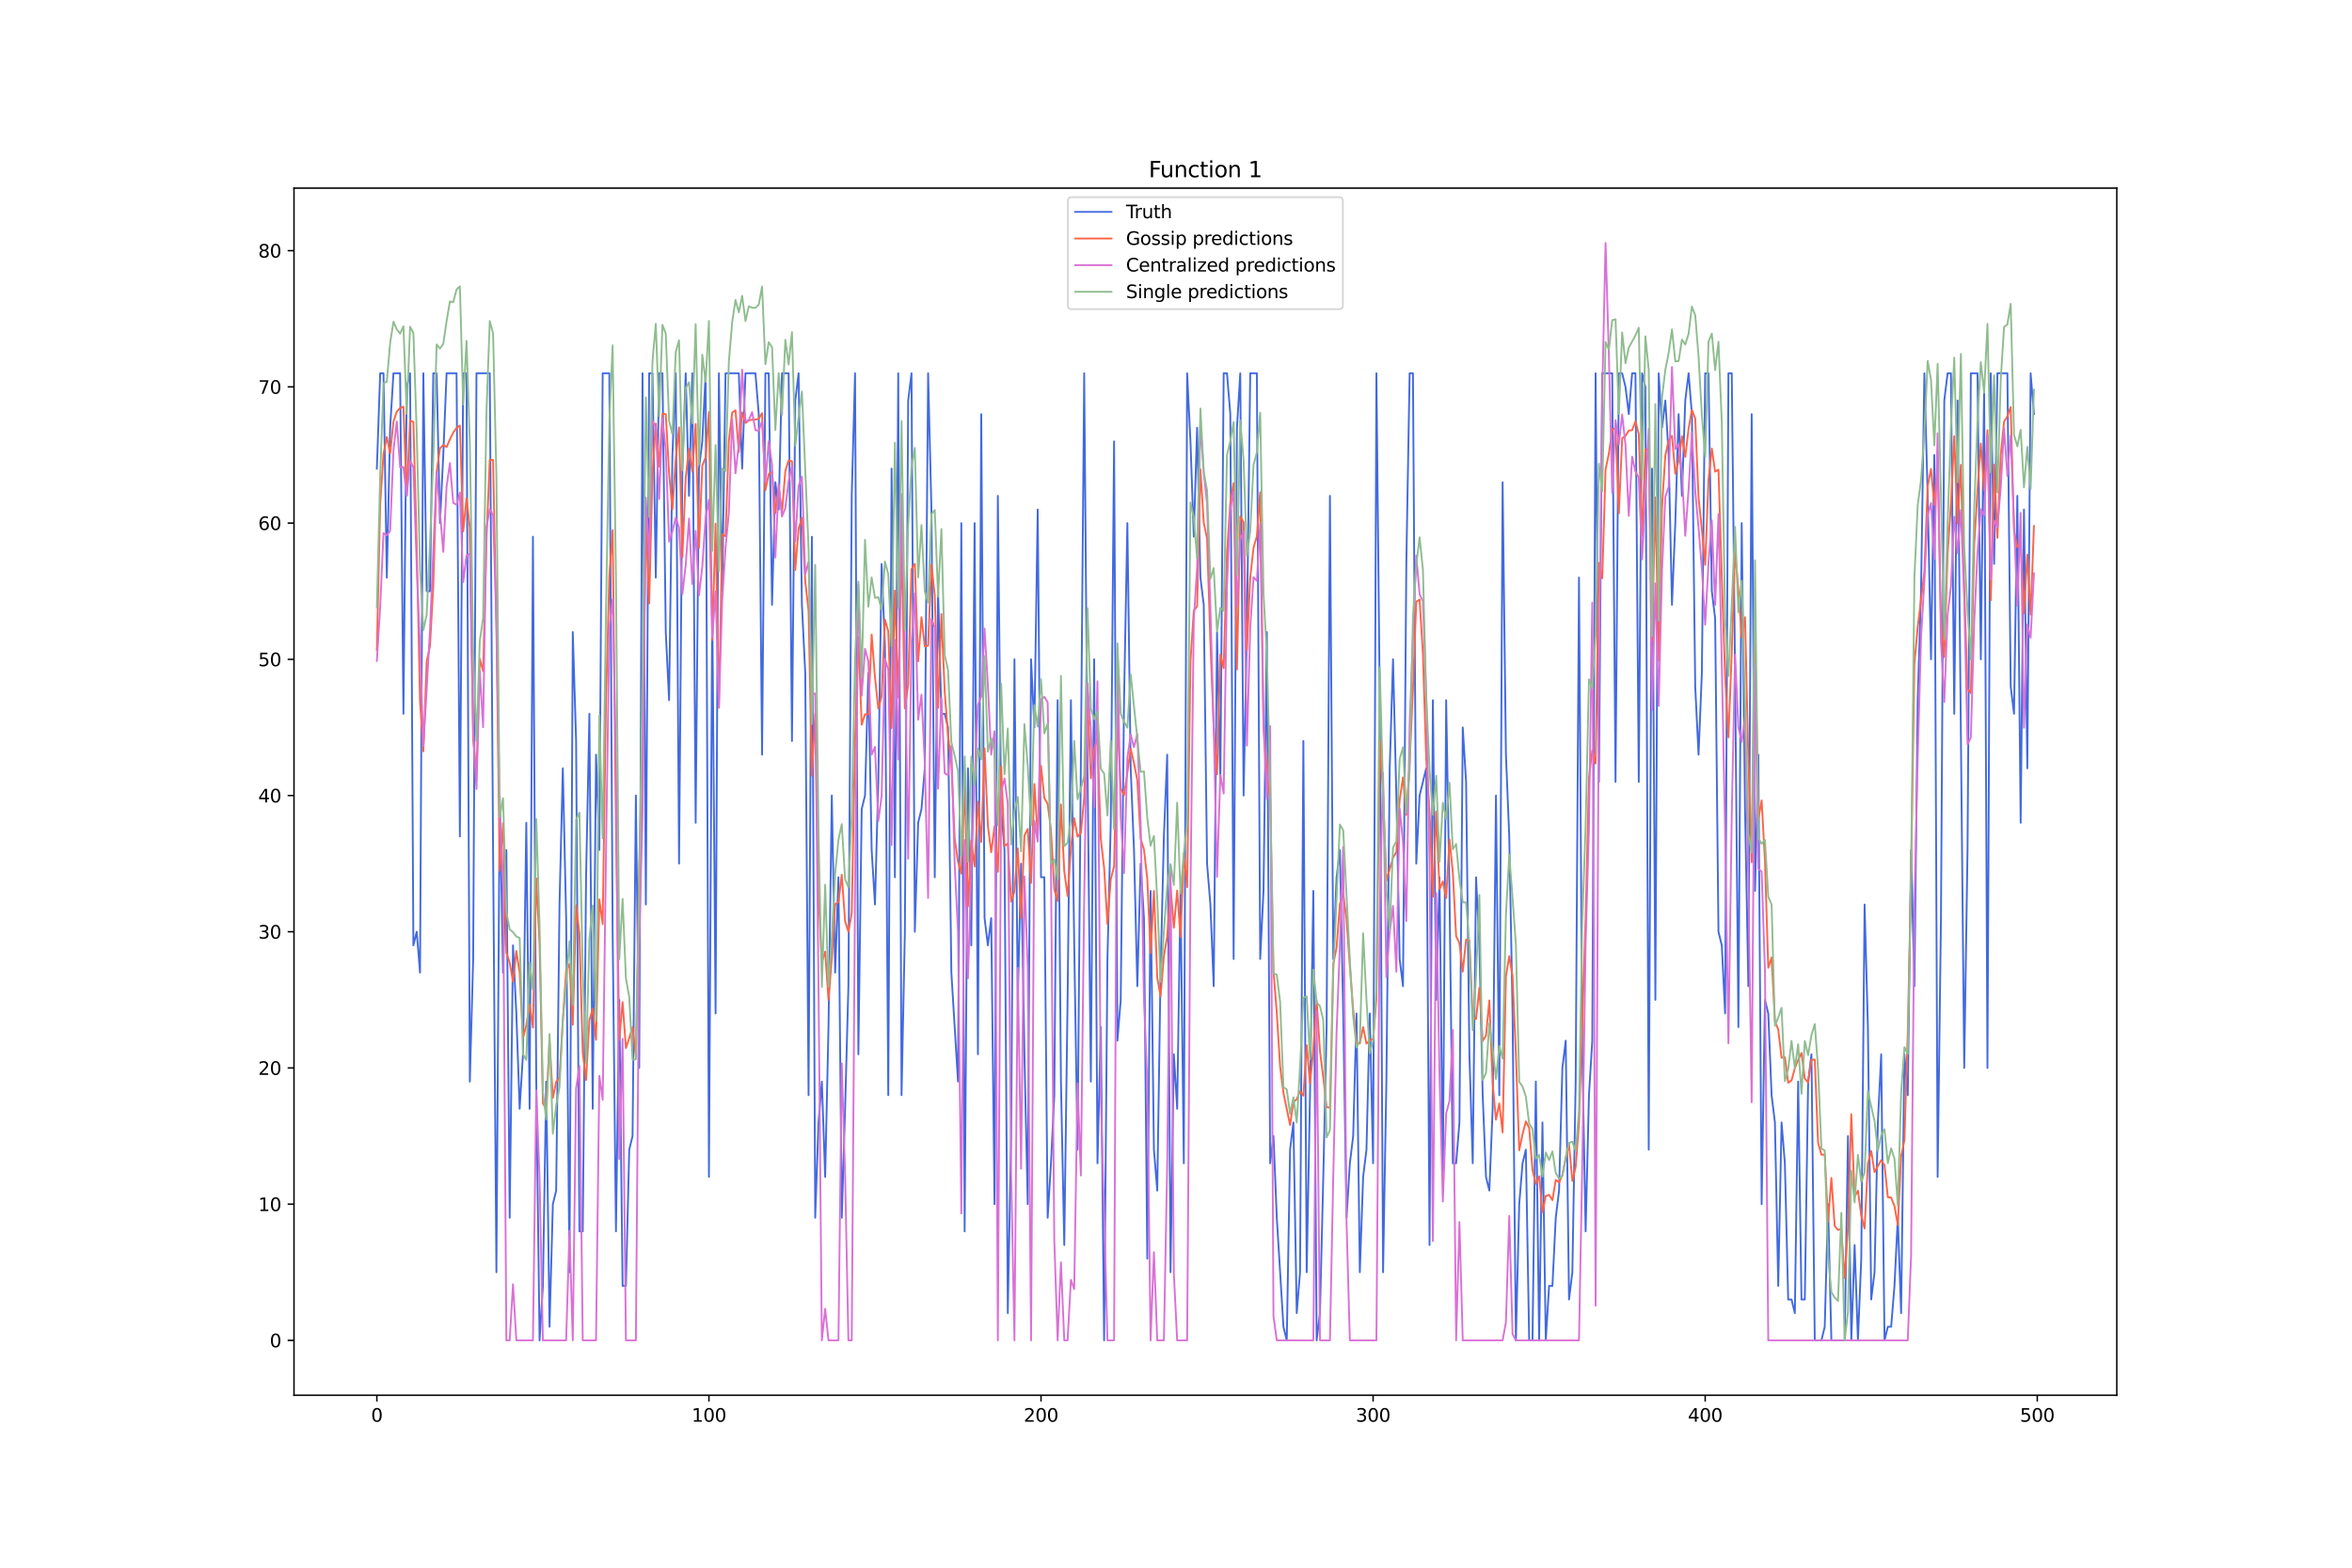 <?xml version="1.0" encoding="utf-8" standalone="no"?>
<!DOCTYPE svg PUBLIC "-//W3C//DTD SVG 1.1//EN"
  "http://www.w3.org/Graphics/SVG/1.1/DTD/svg11.dtd">
<svg xmlns:xlink="http://www.w3.org/1999/xlink" width="1296pt" height="864pt" viewBox="0 0 1296 864" xmlns="http://www.w3.org/2000/svg" version="1.1">
 <defs>
  <style type="text/css">*{stroke-linejoin: round; stroke-linecap: butt}</style>
 </defs>
 <g id="figure_1">
  <g id="patch_1">
   <path d="M 0 864 
L 1296 864 
L 1296 0 
L 0 0 
z
" style="fill: #ffffff"/>
  </g>
  <g id="axes_1">
   <g id="patch_2">
    <path d="M 162 768.96 
L 1166.4 768.96 
L 1166.4 103.68 
L 162 103.68 
z
" style="fill: #ffffff"/>
   </g>
   <g id="matplotlib.axis_1">
    <g id="xtick_1">
     <g id="line2d_1">
      <defs>
       <path id="mbd2d9f52c3" d="M 0 0 
L 0 3.5 
" style="stroke: #000000; stroke-width: 0.8"/>
      </defs>
      <g>
       <use xlink:href="#mbd2d9f52c3" x="207.655" y="768.96" style="stroke: #000000; stroke-width: 0.8"/>
      </g>
     </g>
     <g id="text_1">
      <!-- 0 -->
      <g transform="translate(204.473 783.558) scale(0.1 -0.1)">
       <defs>
        <path id="DejaVuSans-30" d="M 2034 4250 
Q 1547 4250 1301 3770 
Q 1056 3291 1056 2328 
Q 1056 1369 1301 889 
Q 1547 409 2034 409 
Q 2525 409 2770 889 
Q 3016 1369 3016 2328 
Q 3016 3291 2770 3770 
Q 2525 4250 2034 4250 
z
M 2034 4750 
Q 2819 4750 3233 4129 
Q 3647 3509 3647 2328 
Q 3647 1150 3233 529 
Q 2819 -91 2034 -91 
Q 1250 -91 836 529 
Q 422 1150 422 2328 
Q 422 3509 836 4129 
Q 1250 4750 2034 4750 
z
" transform="scale(0.016)"/>
       </defs>
       <use xlink:href="#DejaVuSans-30"/>
      </g>
     </g>
    </g>
    <g id="xtick_2">
     <g id="line2d_2">
      <g>
       <use xlink:href="#mbd2d9f52c3" x="390.639" y="768.96" style="stroke: #000000; stroke-width: 0.8"/>
      </g>
     </g>
     <g id="text_2">
      <!-- 100 -->
      <g transform="translate(381.095 783.558) scale(0.1 -0.1)">
       <defs>
        <path id="DejaVuSans-31" d="M 794 531 
L 1825 531 
L 1825 4091 
L 703 3866 
L 703 4441 
L 1819 4666 
L 2450 4666 
L 2450 531 
L 3481 531 
L 3481 0 
L 794 0 
L 794 531 
z
" transform="scale(0.016)"/>
       </defs>
       <use xlink:href="#DejaVuSans-31"/>
       <use xlink:href="#DejaVuSans-30" x="63.623"/>
       <use xlink:href="#DejaVuSans-30" x="127.246"/>
      </g>
     </g>
    </g>
    <g id="xtick_3">
     <g id="line2d_3">
      <g>
       <use xlink:href="#mbd2d9f52c3" x="573.623" y="768.96" style="stroke: #000000; stroke-width: 0.8"/>
      </g>
     </g>
     <g id="text_3">
      <!-- 200 -->
      <g transform="translate(564.079 783.558) scale(0.1 -0.1)">
       <defs>
        <path id="DejaVuSans-32" d="M 1228 531 
L 3431 531 
L 3431 0 
L 469 0 
L 469 531 
Q 828 903 1448 1529 
Q 2069 2156 2228 2338 
Q 2531 2678 2651 2914 
Q 2772 3150 2772 3378 
Q 2772 3750 2511 3984 
Q 2250 4219 1831 4219 
Q 1534 4219 1204 4116 
Q 875 4013 500 3803 
L 500 4441 
Q 881 4594 1212 4672 
Q 1544 4750 1819 4750 
Q 2544 4750 2975 4387 
Q 3406 4025 3406 3419 
Q 3406 3131 3298 2873 
Q 3191 2616 2906 2266 
Q 2828 2175 2409 1742 
Q 1991 1309 1228 531 
z
" transform="scale(0.016)"/>
       </defs>
       <use xlink:href="#DejaVuSans-32"/>
       <use xlink:href="#DejaVuSans-30" x="63.623"/>
       <use xlink:href="#DejaVuSans-30" x="127.246"/>
      </g>
     </g>
    </g>
    <g id="xtick_4">
     <g id="line2d_4">
      <g>
       <use xlink:href="#mbd2d9f52c3" x="756.607" y="768.96" style="stroke: #000000; stroke-width: 0.8"/>
      </g>
     </g>
     <g id="text_4">
      <!-- 300 -->
      <g transform="translate(747.063 783.558) scale(0.1 -0.1)">
       <defs>
        <path id="DejaVuSans-33" d="M 2597 2516 
Q 3050 2419 3304 2112 
Q 3559 1806 3559 1356 
Q 3559 666 3084 287 
Q 2609 -91 1734 -91 
Q 1441 -91 1130 -33 
Q 819 25 488 141 
L 488 750 
Q 750 597 1062 519 
Q 1375 441 1716 441 
Q 2309 441 2620 675 
Q 2931 909 2931 1356 
Q 2931 1769 2642 2001 
Q 2353 2234 1838 2234 
L 1294 2234 
L 1294 2753 
L 1863 2753 
Q 2328 2753 2575 2939 
Q 2822 3125 2822 3475 
Q 2822 3834 2567 4026 
Q 2313 4219 1838 4219 
Q 1578 4219 1281 4162 
Q 984 4106 628 3988 
L 628 4550 
Q 988 4650 1302 4700 
Q 1616 4750 1894 4750 
Q 2613 4750 3031 4423 
Q 3450 4097 3450 3541 
Q 3450 3153 3228 2886 
Q 3006 2619 2597 2516 
z
" transform="scale(0.016)"/>
       </defs>
       <use xlink:href="#DejaVuSans-33"/>
       <use xlink:href="#DejaVuSans-30" x="63.623"/>
       <use xlink:href="#DejaVuSans-30" x="127.246"/>
      </g>
     </g>
    </g>
    <g id="xtick_5">
     <g id="line2d_5">
      <g>
       <use xlink:href="#mbd2d9f52c3" x="939.591" y="768.96" style="stroke: #000000; stroke-width: 0.8"/>
      </g>
     </g>
     <g id="text_5">
      <!-- 400 -->
      <g transform="translate(930.047 783.558) scale(0.1 -0.1)">
       <defs>
        <path id="DejaVuSans-34" d="M 2419 4116 
L 825 1625 
L 2419 1625 
L 2419 4116 
z
M 2253 4666 
L 3047 4666 
L 3047 1625 
L 3713 1625 
L 3713 1100 
L 3047 1100 
L 3047 0 
L 2419 0 
L 2419 1100 
L 313 1100 
L 313 1709 
L 2253 4666 
z
" transform="scale(0.016)"/>
       </defs>
       <use xlink:href="#DejaVuSans-34"/>
       <use xlink:href="#DejaVuSans-30" x="63.623"/>
       <use xlink:href="#DejaVuSans-30" x="127.246"/>
      </g>
     </g>
    </g>
    <g id="xtick_6">
     <g id="line2d_6">
      <g>
       <use xlink:href="#mbd2d9f52c3" x="1122.575" y="768.96" style="stroke: #000000; stroke-width: 0.8"/>
      </g>
     </g>
     <g id="text_6">
      <!-- 500 -->
      <g transform="translate(1113.032 783.558) scale(0.1 -0.1)">
       <defs>
        <path id="DejaVuSans-35" d="M 691 4666 
L 3169 4666 
L 3169 4134 
L 1269 4134 
L 1269 2991 
Q 1406 3038 1543 3061 
Q 1681 3084 1819 3084 
Q 2600 3084 3056 2656 
Q 3513 2228 3513 1497 
Q 3513 744 3044 326 
Q 2575 -91 1722 -91 
Q 1428 -91 1123 -41 
Q 819 9 494 109 
L 494 744 
Q 775 591 1075 516 
Q 1375 441 1709 441 
Q 2250 441 2565 725 
Q 2881 1009 2881 1497 
Q 2881 1984 2565 2268 
Q 2250 2553 1709 2553 
Q 1456 2553 1204 2497 
Q 953 2441 691 2322 
L 691 4666 
z
" transform="scale(0.016)"/>
       </defs>
       <use xlink:href="#DejaVuSans-35"/>
       <use xlink:href="#DejaVuSans-30" x="63.623"/>
       <use xlink:href="#DejaVuSans-30" x="127.246"/>
      </g>
     </g>
    </g>
   </g>
   <g id="matplotlib.axis_2">
    <g id="ytick_1">
     <g id="line2d_7">
      <defs>
       <path id="m46be54208d" d="M 0 0 
L -3.5 0 
" style="stroke: #000000; stroke-width: 0.8"/>
      </defs>
      <g>
       <use xlink:href="#m46be54208d" x="162" y="738.72" style="stroke: #000000; stroke-width: 0.8"/>
      </g>
     </g>
     <g id="text_7">
      <!-- 0 -->
      <g transform="translate(148.637 742.519) scale(0.1 -0.1)">
       <use xlink:href="#DejaVuSans-30"/>
      </g>
     </g>
    </g>
    <g id="ytick_2">
     <g id="line2d_8">
      <g>
       <use xlink:href="#m46be54208d" x="162" y="663.65" style="stroke: #000000; stroke-width: 0.8"/>
      </g>
     </g>
     <g id="text_8">
      <!-- 10 -->
      <g transform="translate(142.275 667.449) scale(0.1 -0.1)">
       <use xlink:href="#DejaVuSans-31"/>
       <use xlink:href="#DejaVuSans-30" x="63.623"/>
      </g>
     </g>
    </g>
    <g id="ytick_3">
     <g id="line2d_9">
      <g>
       <use xlink:href="#m46be54208d" x="162" y="588.579" style="stroke: #000000; stroke-width: 0.8"/>
      </g>
     </g>
     <g id="text_9">
      <!-- 20 -->
      <g transform="translate(142.275 592.378) scale(0.1 -0.1)">
       <use xlink:href="#DejaVuSans-32"/>
       <use xlink:href="#DejaVuSans-30" x="63.623"/>
      </g>
     </g>
    </g>
    <g id="ytick_4">
     <g id="line2d_10">
      <g>
       <use xlink:href="#m46be54208d" x="162" y="513.509" style="stroke: #000000; stroke-width: 0.8"/>
      </g>
     </g>
     <g id="text_10">
      <!-- 30 -->
      <g transform="translate(142.275 517.308) scale(0.1 -0.1)">
       <use xlink:href="#DejaVuSans-33"/>
       <use xlink:href="#DejaVuSans-30" x="63.623"/>
      </g>
     </g>
    </g>
    <g id="ytick_5">
     <g id="line2d_11">
      <g>
       <use xlink:href="#m46be54208d" x="162" y="438.438" style="stroke: #000000; stroke-width: 0.8"/>
      </g>
     </g>
     <g id="text_11">
      <!-- 40 -->
      <g transform="translate(142.275 442.238) scale(0.1 -0.1)">
       <use xlink:href="#DejaVuSans-34"/>
       <use xlink:href="#DejaVuSans-30" x="63.623"/>
      </g>
     </g>
    </g>
    <g id="ytick_6">
     <g id="line2d_12">
      <g>
       <use xlink:href="#m46be54208d" x="162" y="363.368" style="stroke: #000000; stroke-width: 0.8"/>
      </g>
     </g>
     <g id="text_12">
      <!-- 50 -->
      <g transform="translate(142.275 367.167) scale(0.1 -0.1)">
       <use xlink:href="#DejaVuSans-35"/>
       <use xlink:href="#DejaVuSans-30" x="63.623"/>
      </g>
     </g>
    </g>
    <g id="ytick_7">
     <g id="line2d_13">
      <g>
       <use xlink:href="#m46be54208d" x="162" y="288.298" style="stroke: #000000; stroke-width: 0.8"/>
      </g>
     </g>
     <g id="text_13">
      <!-- 60 -->
      <g transform="translate(142.275 292.097) scale(0.1 -0.1)">
       <defs>
        <path id="DejaVuSans-36" d="M 2113 2584 
Q 1688 2584 1439 2293 
Q 1191 2003 1191 1497 
Q 1191 994 1439 701 
Q 1688 409 2113 409 
Q 2538 409 2786 701 
Q 3034 994 3034 1497 
Q 3034 2003 2786 2293 
Q 2538 2584 2113 2584 
z
M 3366 4563 
L 3366 3988 
Q 3128 4100 2886 4159 
Q 2644 4219 2406 4219 
Q 1781 4219 1451 3797 
Q 1122 3375 1075 2522 
Q 1259 2794 1537 2939 
Q 1816 3084 2150 3084 
Q 2853 3084 3261 2657 
Q 3669 2231 3669 1497 
Q 3669 778 3244 343 
Q 2819 -91 2113 -91 
Q 1303 -91 875 529 
Q 447 1150 447 2328 
Q 447 3434 972 4092 
Q 1497 4750 2381 4750 
Q 2619 4750 2861 4703 
Q 3103 4656 3366 4563 
z
" transform="scale(0.016)"/>
       </defs>
       <use xlink:href="#DejaVuSans-36"/>
       <use xlink:href="#DejaVuSans-30" x="63.623"/>
      </g>
     </g>
    </g>
    <g id="ytick_8">
     <g id="line2d_14">
      <g>
       <use xlink:href="#m46be54208d" x="162" y="213.227" style="stroke: #000000; stroke-width: 0.8"/>
      </g>
     </g>
     <g id="text_14">
      <!-- 70 -->
      <g transform="translate(142.275 217.026) scale(0.1 -0.1)">
       <defs>
        <path id="DejaVuSans-37" d="M 525 4666 
L 3525 4666 
L 3525 4397 
L 1831 0 
L 1172 0 
L 2766 4134 
L 525 4134 
L 525 4666 
z
" transform="scale(0.016)"/>
       </defs>
       <use xlink:href="#DejaVuSans-37"/>
       <use xlink:href="#DejaVuSans-30" x="63.623"/>
      </g>
     </g>
    </g>
    <g id="ytick_9">
     <g id="line2d_15">
      <g>
       <use xlink:href="#m46be54208d" x="162" y="138.157" style="stroke: #000000; stroke-width: 0.8"/>
      </g>
     </g>
     <g id="text_15">
      <!-- 80 -->
      <g transform="translate(142.275 141.956) scale(0.1 -0.1)">
       <defs>
        <path id="DejaVuSans-38" d="M 2034 2216 
Q 1584 2216 1326 1975 
Q 1069 1734 1069 1313 
Q 1069 891 1326 650 
Q 1584 409 2034 409 
Q 2484 409 2743 651 
Q 3003 894 3003 1313 
Q 3003 1734 2745 1975 
Q 2488 2216 2034 2216 
z
M 1403 2484 
Q 997 2584 770 2862 
Q 544 3141 544 3541 
Q 544 4100 942 4425 
Q 1341 4750 2034 4750 
Q 2731 4750 3128 4425 
Q 3525 4100 3525 3541 
Q 3525 3141 3298 2862 
Q 3072 2584 2669 2484 
Q 3125 2378 3379 2068 
Q 3634 1759 3634 1313 
Q 3634 634 3220 271 
Q 2806 -91 2034 -91 
Q 1263 -91 848 271 
Q 434 634 434 1313 
Q 434 1759 690 2068 
Q 947 2378 1403 2484 
z
M 1172 3481 
Q 1172 3119 1398 2916 
Q 1625 2713 2034 2713 
Q 2441 2713 2670 2916 
Q 2900 3119 2900 3481 
Q 2900 3844 2670 4047 
Q 2441 4250 2034 4250 
Q 1625 4250 1398 4047 
Q 1172 3844 1172 3481 
z
" transform="scale(0.016)"/>
       </defs>
       <use xlink:href="#DejaVuSans-38"/>
       <use xlink:href="#DejaVuSans-30" x="63.623"/>
      </g>
     </g>
    </g>
   </g>
   <g id="line2d_16">
    <path d="M 207.655 258.269 
L 209.484 205.72 
L 211.314 205.72 
L 213.144 318.326 
L 214.974 235.748 
L 216.804 205.72 
L 220.463 205.72 
L 222.293 393.396 
L 224.123 213.227 
L 225.953 205.72 
L 227.783 521.016 
L 229.613 513.509 
L 231.442 536.03 
L 233.272 205.72 
L 235.102 325.833 
L 236.932 325.833 
L 238.762 205.72 
L 240.592 205.72 
L 242.422 288.298 
L 244.251 250.762 
L 246.081 205.72 
L 251.571 205.72 
L 253.401 460.96 
L 255.23 205.72 
L 257.06 205.72 
L 258.89 596.086 
L 260.72 528.523 
L 262.55 205.72 
L 269.869 205.72 
L 271.699 468.467 
L 273.529 701.185 
L 275.359 438.438 
L 277.189 536.03 
L 279.018 468.467 
L 280.848 671.157 
L 282.678 521.016 
L 284.508 558.551 
L 286.338 611.1 
L 288.168 581.072 
L 289.997 453.452 
L 291.827 611.1 
L 293.657 295.805 
L 295.487 596.086 
L 297.317 738.72 
L 299.147 708.692 
L 300.976 596.086 
L 302.806 731.213 
L 304.636 663.65 
L 306.466 656.143 
L 308.296 498.495 
L 310.126 423.424 
L 311.956 506.002 
L 313.785 701.185 
L 315.615 348.354 
L 317.445 408.41 
L 319.275 678.664 
L 321.105 678.664 
L 322.935 483.481 
L 324.764 393.396 
L 326.594 611.1 
L 328.424 415.917 
L 330.254 468.467 
L 332.084 205.72 
L 335.743 205.72 
L 337.573 513.509 
L 339.403 678.664 
L 341.233 551.044 
L 343.063 708.692 
L 344.893 708.692 
L 346.723 633.621 
L 348.552 626.114 
L 350.382 438.438 
L 352.212 588.579 
L 354.042 205.72 
L 355.872 498.495 
L 357.702 205.72 
L 359.531 205.72 
L 361.361 318.326 
L 363.191 205.72 
L 365.021 205.72 
L 366.851 348.354 
L 368.681 385.889 
L 370.51 250.762 
L 372.34 205.72 
L 374.17 475.974 
L 376 258.269 
L 377.83 205.72 
L 379.66 273.284 
L 381.489 205.72 
L 383.319 453.452 
L 385.149 258.269 
L 386.979 243.255 
L 388.809 205.72 
L 390.639 648.636 
L 392.469 333.34 
L 394.298 558.551 
L 396.128 205.72 
L 397.958 325.833 
L 399.788 205.72 
L 407.107 205.72 
L 408.937 258.269 
L 410.767 205.72 
L 416.256 205.72 
L 418.086 228.241 
L 419.916 415.917 
L 421.746 205.72 
L 423.576 205.72 
L 425.406 333.34 
L 427.236 265.776 
L 429.065 280.791 
L 430.895 205.72 
L 434.555 205.72 
L 436.385 408.41 
L 438.215 220.734 
L 440.044 205.72 
L 441.874 333.34 
L 443.704 370.875 
L 445.534 603.593 
L 447.364 295.805 
L 449.194 671.157 
L 451.023 618.607 
L 452.853 596.086 
L 454.683 648.636 
L 456.513 566.058 
L 458.343 438.438 
L 460.173 536.03 
L 462.003 483.481 
L 463.832 671.157 
L 465.662 611.1 
L 467.492 543.537 
L 469.322 273.284 
L 471.152 205.72 
L 472.982 581.072 
L 474.811 445.945 
L 476.641 438.438 
L 478.471 370.875 
L 480.301 468.467 
L 482.131 498.495 
L 483.961 430.931 
L 485.79 310.819 
L 487.62 355.861 
L 489.45 603.593 
L 491.28 258.269 
L 493.11 483.481 
L 494.94 205.72 
L 496.77 603.593 
L 498.599 513.509 
L 500.429 220.734 
L 502.259 205.72 
L 504.089 513.509 
L 505.919 453.452 
L 507.749 445.945 
L 509.578 423.424 
L 511.408 205.72 
L 513.238 280.791 
L 515.068 483.481 
L 516.898 325.833 
L 518.728 393.396 
L 520.557 393.396 
L 522.387 400.903 
L 524.217 536.03 
L 527.877 596.086 
L 529.707 288.298 
L 531.536 678.664 
L 533.366 423.424 
L 535.196 521.016 
L 537.026 288.298 
L 538.856 581.072 
L 540.686 228.241 
L 542.516 506.002 
L 544.345 521.016 
L 546.175 506.002 
L 548.005 663.65 
L 549.835 273.284 
L 551.665 445.945 
L 553.495 468.467 
L 555.324 723.706 
L 557.154 626.114 
L 558.984 363.368 
L 560.814 551.044 
L 562.644 475.974 
L 564.474 581.072 
L 566.303 663.65 
L 568.133 363.368 
L 569.963 400.903 
L 571.793 280.791 
L 573.623 483.481 
L 575.453 483.481 
L 577.283 671.157 
L 579.112 641.128 
L 580.942 603.593 
L 582.772 385.889 
L 584.602 596.086 
L 586.432 686.171 
L 588.262 551.044 
L 590.091 385.889 
L 591.921 521.016 
L 593.751 633.621 
L 597.411 205.72 
L 599.241 423.424 
L 601.07 596.086 
L 602.9 363.368 
L 604.73 641.128 
L 606.56 566.058 
L 608.39 738.72 
L 610.22 528.523 
L 612.05 453.452 
L 613.879 243.255 
L 615.709 573.565 
L 617.539 551.044 
L 619.369 385.889 
L 621.199 288.298 
L 623.029 423.424 
L 624.858 468.467 
L 626.688 543.537 
L 628.518 475.974 
L 630.348 506.002 
L 632.178 693.678 
L 634.008 490.988 
L 635.837 633.621 
L 637.667 656.143 
L 639.497 536.03 
L 641.327 460.96 
L 643.157 415.917 
L 644.987 701.185 
L 646.817 581.072 
L 648.646 611.1 
L 650.476 490.988 
L 652.306 641.128 
L 654.136 205.72 
L 655.966 243.255 
L 657.796 295.805 
L 659.625 235.748 
L 661.455 318.326 
L 663.285 333.34 
L 665.115 475.974 
L 666.945 498.495 
L 668.775 543.537 
L 670.604 348.354 
L 672.434 430.931 
L 674.264 205.72 
L 676.094 205.72 
L 677.924 228.241 
L 679.754 528.523 
L 681.583 235.748 
L 683.413 205.72 
L 685.243 438.438 
L 687.073 348.354 
L 688.903 205.72 
L 692.563 205.72 
L 694.392 528.523 
L 696.222 490.988 
L 698.052 348.354 
L 699.882 641.128 
L 701.712 626.114 
L 703.542 671.157 
L 707.201 731.213 
L 709.031 738.72 
L 710.861 633.621 
L 712.691 618.607 
L 714.521 723.706 
L 716.35 701.185 
L 718.18 408.41 
L 720.01 701.185 
L 721.84 603.593 
L 723.67 490.988 
L 725.5 738.72 
L 727.33 723.706 
L 729.159 648.636 
L 730.989 566.058 
L 732.819 273.284 
L 734.649 528.523 
L 736.479 483.481 
L 738.309 468.467 
L 740.138 558.551 
L 741.968 671.157 
L 743.798 641.128 
L 745.628 626.114 
L 747.458 558.551 
L 749.288 701.185 
L 751.117 648.636 
L 752.947 633.621 
L 754.777 558.551 
L 756.607 641.128 
L 758.437 205.72 
L 760.267 385.889 
L 762.097 701.185 
L 763.926 596.086 
L 765.756 423.424 
L 767.586 363.368 
L 769.416 438.438 
L 771.246 528.523 
L 773.076 543.537 
L 774.905 310.819 
L 776.735 205.72 
L 778.565 205.72 
L 780.395 475.974 
L 782.225 438.438 
L 785.884 423.424 
L 787.714 686.171 
L 789.544 385.889 
L 791.374 551.044 
L 793.204 483.481 
L 795.034 648.636 
L 796.864 385.889 
L 798.693 490.988 
L 800.523 641.128 
L 802.353 641.128 
L 804.183 618.607 
L 806.013 400.903 
L 807.843 430.931 
L 809.672 581.072 
L 811.502 641.128 
L 813.332 483.481 
L 815.162 521.016 
L 816.992 603.593 
L 818.822 648.636 
L 820.651 656.143 
L 822.481 611.1 
L 824.311 438.438 
L 826.141 603.593 
L 827.971 265.776 
L 829.801 415.917 
L 831.63 460.96 
L 833.46 558.551 
L 835.29 738.72 
L 837.12 663.65 
L 838.95 641.128 
L 840.78 633.621 
L 842.61 738.72 
L 844.439 738.72 
L 846.269 596.086 
L 848.099 738.72 
L 849.929 618.607 
L 851.759 738.72 
L 853.589 708.692 
L 855.418 708.692 
L 857.248 671.157 
L 859.078 656.143 
L 860.908 588.579 
L 862.738 573.565 
L 864.568 716.199 
L 866.397 701.185 
L 868.227 596.086 
L 870.057 318.326 
L 871.887 581.072 
L 873.717 678.664 
L 875.547 603.593 
L 877.377 573.565 
L 879.206 205.72 
L 881.036 430.931 
L 882.866 205.72 
L 888.356 205.72 
L 890.185 430.931 
L 892.015 205.72 
L 893.845 205.72 
L 895.675 213.227 
L 897.505 228.241 
L 899.335 205.72 
L 901.164 205.72 
L 902.994 430.931 
L 904.824 205.72 
L 906.654 213.227 
L 908.484 633.621 
L 910.314 258.269 
L 912.144 551.044 
L 913.973 205.72 
L 915.803 235.748 
L 917.633 220.734 
L 919.463 250.762 
L 921.293 333.34 
L 923.123 288.298 
L 924.952 228.241 
L 926.782 273.284 
L 928.612 220.734 
L 930.442 205.72 
L 932.272 228.241 
L 934.102 378.382 
L 935.931 415.917 
L 937.761 370.875 
L 939.591 205.72 
L 941.421 205.72 
L 943.251 325.833 
L 945.081 340.847 
L 946.911 513.509 
L 948.74 521.016 
L 950.57 558.551 
L 952.4 205.72 
L 954.23 205.72 
L 956.06 370.875 
L 957.89 566.058 
L 959.719 288.298 
L 961.549 445.945 
L 963.379 543.537 
L 965.209 228.241 
L 967.039 490.988 
L 968.869 415.917 
L 970.698 663.65 
L 972.528 551.044 
L 974.358 558.551 
L 976.188 603.593 
L 978.018 618.607 
L 979.848 708.692 
L 981.678 618.607 
L 983.507 641.128 
L 985.337 716.199 
L 987.167 716.199 
L 988.997 723.706 
L 990.827 596.086 
L 992.657 716.199 
L 994.486 716.199 
L 996.316 596.086 
L 998.146 581.072 
L 999.976 738.72 
L 1003.636 738.72 
L 1005.465 731.213 
L 1007.295 663.65 
L 1009.125 738.72 
L 1016.444 738.72 
L 1018.274 626.114 
L 1020.104 738.72 
L 1021.934 686.171 
L 1023.764 738.72 
L 1025.594 693.678 
L 1027.424 498.495 
L 1029.253 566.058 
L 1031.083 716.199 
L 1032.913 701.185 
L 1034.743 618.607 
L 1036.573 581.072 
L 1038.403 738.72 
L 1040.232 731.213 
L 1042.062 731.213 
L 1043.892 708.692 
L 1045.722 671.157 
L 1047.552 723.706 
L 1049.382 581.072 
L 1051.211 603.593 
L 1053.041 468.467 
L 1054.871 543.537 
L 1056.701 385.889 
L 1058.531 325.833 
L 1060.361 205.72 
L 1062.191 273.284 
L 1064.02 363.368 
L 1065.85 250.762 
L 1067.68 648.636 
L 1069.51 506.002 
L 1071.34 220.734 
L 1073.17 205.72 
L 1074.999 205.72 
L 1076.829 393.396 
L 1078.659 220.734 
L 1082.319 588.579 
L 1084.149 468.467 
L 1085.978 205.72 
L 1089.638 205.72 
L 1091.468 363.368 
L 1093.298 213.227 
L 1095.128 588.579 
L 1096.958 205.72 
L 1098.787 310.819 
L 1100.617 205.72 
L 1106.107 205.72 
L 1107.937 378.382 
L 1109.766 393.396 
L 1111.596 273.284 
L 1113.426 453.452 
L 1115.256 280.791 
L 1117.086 423.424 
L 1118.916 205.72 
L 1120.745 228.241 
L 1120.745 228.241 
" clip-path="url(#p33ae617523)" style="fill: none; stroke: #4169e1; stroke-linecap: square"/>
   </g>
   <g id="line2d_17">
    <path d="M 207.655 358.398 
L 209.484 278.222 
L 211.314 250.213 
L 213.144 240.841 
L 214.974 249.934 
L 216.804 232.377 
L 218.634 226.81 
L 220.463 224.904 
L 222.293 224.118 
L 224.123 273.068 
L 225.953 231.741 
L 227.783 232.59 
L 229.613 300.593 
L 231.442 386.57 
L 233.272 414.097 
L 235.102 364.572 
L 236.932 356.098 
L 238.762 322.687 
L 240.592 260.22 
L 242.422 247.106 
L 244.251 245.286 
L 246.081 246.384 
L 247.911 242.181 
L 249.741 238.4 
L 251.571 235.875 
L 253.401 234.495 
L 255.23 292.821 
L 257.06 274.631 
L 258.89 290.791 
L 260.72 407.556 
L 262.55 427.003 
L 264.38 363.138 
L 266.209 369.893 
L 268.039 297.923 
L 269.869 253.446 
L 271.699 253.433 
L 273.529 345.27 
L 275.359 479.945 
L 277.189 453.634 
L 279.018 525.079 
L 280.848 530.495 
L 282.678 541.047 
L 284.508 524.125 
L 286.338 535.996 
L 288.168 572.145 
L 289.997 565.093 
L 291.827 553.622 
L 293.657 566.343 
L 295.487 484.117 
L 297.317 520.306 
L 299.147 608.192 
L 300.976 611.009 
L 302.806 573.358 
L 304.636 605.086 
L 306.466 596.234 
L 308.296 593.859 
L 310.126 562.208 
L 311.956 534.92 
L 313.785 531.309 
L 315.615 564.764 
L 317.445 498.911 
L 319.275 514.686 
L 321.105 580.168 
L 322.935 595.273 
L 324.764 562.245 
L 326.594 555.826 
L 328.424 573.098 
L 330.254 495.668 
L 332.084 509.275 
L 333.914 386.71 
L 335.743 317.541 
L 337.573 292.149 
L 339.403 454.835 
L 341.233 573.084 
L 343.063 552.268 
L 344.893 577.62 
L 346.723 572.087 
L 348.552 566.088 
L 350.382 582.883 
L 352.212 476.73 
L 354.042 414.697 
L 355.872 286.205 
L 357.702 332.642 
L 359.531 261.189 
L 361.361 233.45 
L 363.191 257.176 
L 365.021 228.066 
L 366.851 228.185 
L 368.681 260.807 
L 370.51 280.848 
L 372.34 253.118 
L 374.17 235.577 
L 376 307.094 
L 377.83 263.282 
L 379.66 247.411 
L 381.489 259.93 
L 383.319 233.663 
L 385.149 301.881 
L 386.979 256.589 
L 388.809 252.09 
L 390.639 227.119 
L 392.469 352.677 
L 394.298 288.578 
L 396.128 390.044 
L 397.958 294.398 
L 399.788 295.566 
L 401.618 242.842 
L 403.448 227.407 
L 405.277 226.145 
L 407.107 249.2 
L 408.937 227.258 
L 410.767 233.122 
L 412.597 231.741 
L 414.427 231.318 
L 416.256 231.291 
L 418.086 230.721 
L 419.916 227.679 
L 421.746 270.223 
L 423.576 261.323 
L 425.406 260.024 
L 427.236 282.702 
L 429.065 268.697 
L 430.895 282.625 
L 432.725 259.629 
L 434.555 253.62 
L 436.385 254.23 
L 438.215 314.186 
L 440.044 291.374 
L 441.874 285.406 
L 443.704 320.259 
L 445.534 336.716 
L 447.364 427.498 
L 449.194 393.41 
L 451.023 493.898 
L 452.853 530.242 
L 454.683 524.46 
L 456.513 551.204 
L 458.343 528.222 
L 460.173 498.366 
L 462.003 497.096 
L 463.832 482.095 
L 465.662 507.689 
L 467.492 513.589 
L 469.322 503.292 
L 471.152 408.132 
L 472.982 351.21 
L 474.811 399.405 
L 476.641 393.658 
L 478.471 393.689 
L 480.301 349.711 
L 482.131 373.202 
L 483.961 390.5 
L 485.79 383.778 
L 487.62 341.465 
L 489.45 347.898 
L 491.28 401.272 
L 493.11 325.498 
L 494.94 384.459 
L 496.77 300.14 
L 498.599 390.397 
L 500.429 377.331 
L 502.259 313.632 
L 504.089 310.755 
L 505.919 364.507 
L 507.749 340.178 
L 509.578 356.237 
L 511.408 355.91 
L 513.238 311.214 
L 515.068 328.083 
L 516.898 390.135 
L 518.728 338.371 
L 520.557 381.264 
L 522.387 405.239 
L 524.217 420.813 
L 526.047 461.991 
L 527.877 474.968 
L 529.707 481.502 
L 531.536 432.582 
L 533.366 499.519 
L 535.196 463.196 
L 537.026 477.522 
L 538.856 441.82 
L 540.686 464.071 
L 542.516 412.442 
L 544.345 454.999 
L 546.175 469.714 
L 548.005 455.387 
L 549.835 480.454 
L 551.665 422.328 
L 553.495 466.341 
L 555.324 464.855 
L 557.154 496.979 
L 558.984 491.141 
L 560.814 467.602 
L 562.644 506.06 
L 564.474 460.582 
L 566.303 456.837 
L 568.133 486.625 
L 569.963 432.073 
L 571.793 460.805 
L 573.623 422.149 
L 575.453 439.822 
L 577.283 443.077 
L 579.112 457.602 
L 580.942 490.066 
L 582.772 496.547 
L 584.602 443.384 
L 586.432 480.123 
L 588.262 493.831 
L 590.091 467.611 
L 591.921 450.954 
L 593.751 461.172 
L 595.581 459.001 
L 597.411 439.906 
L 599.241 383.983 
L 601.07 428.911 
L 602.9 412.833 
L 604.73 406.511 
L 606.56 462.325 
L 608.39 478.3 
L 610.22 509.312 
L 612.05 484.574 
L 613.879 477.405 
L 615.709 398.265 
L 617.539 434.647 
L 619.369 438.223 
L 621.199 425.884 
L 623.029 412.642 
L 624.858 420.59 
L 626.688 430.036 
L 628.518 462.2 
L 630.348 468.242 
L 632.178 484.2 
L 634.008 525.284 
L 635.837 491.007 
L 637.667 538.814 
L 639.497 549.134 
L 641.327 527.019 
L 643.157 516.122 
L 644.987 488.328 
L 646.817 511.338 
L 648.646 490.818 
L 650.476 516.528 
L 652.306 470.305 
L 654.136 488.989 
L 655.966 364.539 
L 657.796 336.498 
L 659.625 334.192 
L 661.455 258.616 
L 663.285 288.09 
L 665.115 296.805 
L 666.945 354.151 
L 668.775 401.027 
L 670.604 426.758 
L 672.434 360.694 
L 674.264 368.28 
L 676.094 304.465 
L 677.924 277.002 
L 679.754 266.207 
L 681.583 368.95 
L 683.413 284.633 
L 685.243 287.863 
L 687.073 358.391 
L 688.903 318.249 
L 690.733 301.697 
L 692.563 295.592 
L 694.392 271.318 
L 696.222 399.731 
L 698.052 425.639 
L 699.882 439.781 
L 701.712 535.182 
L 703.542 558.247 
L 705.371 587.795 
L 707.201 602.333 
L 710.861 620.07 
L 712.691 607.294 
L 714.521 605.865 
L 716.35 601.312 
L 718.18 603.892 
L 720.01 576.023 
L 721.84 597.335 
L 723.67 578.456 
L 725.5 551.246 
L 727.33 579.25 
L 729.159 594.01 
L 730.989 610.195 
L 732.819 610.512 
L 734.649 531.392 
L 736.479 522.232 
L 738.309 498.193 
L 740.138 492.422 
L 741.968 506.903 
L 743.798 532.523 
L 745.628 556.471 
L 747.458 574.808 
L 749.288 575.074 
L 751.117 566.068 
L 752.947 575.18 
L 754.777 573.37 
L 756.607 572.604 
L 758.437 550.533 
L 760.267 407.753 
L 762.097 437.03 
L 763.926 485.515 
L 767.586 472.607 
L 769.416 469.63 
L 771.246 440.934 
L 773.076 428.451 
L 774.905 449.136 
L 776.735 420.774 
L 778.565 379.706 
L 780.395 331.564 
L 782.225 330.462 
L 784.055 360.231 
L 785.884 418.467 
L 787.714 447.475 
L 789.544 494.242 
L 791.374 447.348 
L 793.204 490.145 
L 795.034 485.769 
L 796.864 495.055 
L 798.693 462.619 
L 800.523 480.569 
L 802.353 515.981 
L 804.183 519.755 
L 806.013 535.511 
L 807.843 517.87 
L 809.672 518.248 
L 811.502 560.654 
L 813.332 561.666 
L 815.162 544.43 
L 816.992 573.687 
L 818.822 570.762 
L 820.651 551.361 
L 822.481 597.091 
L 824.311 617.082 
L 826.141 608.162 
L 827.971 624.128 
L 829.801 538.022 
L 831.63 526.954 
L 833.46 538.118 
L 835.29 581.146 
L 837.12 633.978 
L 838.95 625.132 
L 840.78 618.04 
L 842.61 621.636 
L 844.439 644.811 
L 846.269 652.432 
L 848.099 648.297 
L 849.929 668.011 
L 851.759 659.155 
L 853.589 658.514 
L 855.418 661.43 
L 857.248 650.269 
L 859.078 651.708 
L 860.908 647.556 
L 862.738 638.517 
L 864.568 630.449 
L 866.397 650.822 
L 868.227 643.19 
L 870.057 619.25 
L 873.717 505.466 
L 875.547 428.531 
L 877.377 413.459 
L 879.206 420.8 
L 881.036 310.21 
L 882.866 318.706 
L 884.696 258.785 
L 886.526 249.884 
L 888.356 236.983 
L 890.185 235.756 
L 892.015 282.955 
L 893.845 241.547 
L 895.675 240.246 
L 897.505 237.311 
L 899.335 237.094 
L 901.164 232.24 
L 902.994 239.168 
L 904.824 295.358 
L 906.654 247.731 
L 908.484 247.962 
L 910.314 353.301 
L 912.144 274.08 
L 913.973 364.122 
L 915.803 279.167 
L 917.633 250.962 
L 919.463 242.724 
L 921.293 240.225 
L 923.123 261.113 
L 924.952 253.944 
L 926.782 240.395 
L 928.612 251.834 
L 930.442 236.242 
L 932.272 225.925 
L 934.102 230.651 
L 935.931 274.112 
L 937.761 291.861 
L 939.591 311.263 
L 941.421 264.259 
L 943.251 247.194 
L 945.081 259.964 
L 946.911 258.831 
L 948.74 318.08 
L 950.57 372.458 
L 952.4 406.413 
L 954.23 359.501 
L 956.06 303.694 
L 957.89 324.981 
L 959.719 351.382 
L 961.549 340.179 
L 963.379 418.775 
L 965.209 475.222 
L 967.039 349.624 
L 968.869 451.708 
L 970.698 441.146 
L 972.528 474.596 
L 974.358 533.369 
L 976.188 527.72 
L 978.018 562.91 
L 979.848 567.355 
L 981.678 582.956 
L 983.507 582.694 
L 985.337 596.765 
L 987.167 595.436 
L 988.997 588.748 
L 990.827 584.163 
L 992.657 580.319 
L 994.486 594.37 
L 996.316 596.634 
L 998.146 584.114 
L 999.976 583.933 
L 1001.806 629.898 
L 1003.636 636.431 
L 1005.465 636.302 
L 1007.295 673.377 
L 1009.125 649.21 
L 1010.955 675.732 
L 1012.785 677.82 
L 1014.615 677.408 
L 1016.444 704.413 
L 1018.274 676.227 
L 1020.104 614.045 
L 1021.934 659.522 
L 1023.764 656.158 
L 1025.594 669.938 
L 1027.424 677.066 
L 1029.253 641.215 
L 1031.083 634.341 
L 1032.913 646.001 
L 1036.573 639.411 
L 1038.403 642.18 
L 1040.232 659.847 
L 1042.062 660.011 
L 1043.892 664.745 
L 1045.722 675.125 
L 1047.552 637.393 
L 1049.382 628.284 
L 1051.211 568.647 
L 1053.041 481.572 
L 1054.871 365.748 
L 1056.701 345.368 
L 1058.531 330.802 
L 1060.361 315.163 
L 1062.191 267.865 
L 1064.02 258.414 
L 1065.85 278.377 
L 1067.68 254.902 
L 1069.51 341.23 
L 1071.34 362.065 
L 1073.17 305.353 
L 1074.999 277.956 
L 1076.829 240.398 
L 1078.659 288.351 
L 1080.489 256.162 
L 1082.319 323.65 
L 1084.149 379.604 
L 1085.978 382.02 
L 1087.808 300.673 
L 1089.638 270.027 
L 1091.468 244.417 
L 1093.298 270.24 
L 1095.128 237.057 
L 1096.958 330.87 
L 1098.787 256.1 
L 1100.617 296.445 
L 1102.447 250.749 
L 1104.277 232.407 
L 1106.107 229.394 
L 1107.937 224.339 
L 1109.766 292.66 
L 1111.596 301.539 
L 1113.426 299.03 
L 1115.256 337.988 
L 1117.086 305.665 
L 1118.916 338.774 
L 1120.745 289.906 
L 1120.745 289.906 
" clip-path="url(#p33ae617523)" style="fill: none; stroke: #ff6347; stroke-linecap: square"/>
   </g>
   <g id="line2d_18">
    <path d="M 207.655 364.281 
L 209.484 334.592 
L 211.314 293.809 
L 213.144 295.068 
L 214.974 292.568 
L 216.804 248.175 
L 218.634 232.274 
L 220.463 257.59 
L 222.293 257.368 
L 224.123 273.211 
L 225.953 253.913 
L 227.783 257.58 
L 229.613 311.621 
L 231.442 356.271 
L 233.272 411.306 
L 235.102 380.337 
L 236.932 346.953 
L 240.592 260.05 
L 244.251 304.189 
L 246.081 268.073 
L 247.911 255.194 
L 249.741 277.151 
L 251.571 278.184 
L 253.401 271.429 
L 255.23 320.825 
L 257.06 306.213 
L 258.89 305.137 
L 260.72 403.093 
L 262.55 434.896 
L 264.38 369.588 
L 266.209 400.829 
L 268.039 290.556 
L 269.869 280.566 
L 271.699 284.037 
L 273.529 343.002 
L 275.359 447.862 
L 277.189 483.604 
L 279.018 738.72 
L 280.848 738.72 
L 282.678 707.803 
L 284.508 738.72 
L 293.657 738.72 
L 295.487 600.911 
L 297.317 649.743 
L 299.147 738.72 
L 311.956 738.72 
L 313.785 678.297 
L 315.615 738.72 
L 317.445 599.768 
L 319.275 587.585 
L 321.105 738.72 
L 328.424 738.72 
L 330.254 592.897 
L 332.084 606.09 
L 333.914 470.953 
L 335.743 346.193 
L 337.573 330.254 
L 339.403 417.514 
L 341.233 638.803 
L 343.063 572.541 
L 344.893 738.72 
L 350.382 738.72 
L 352.212 519.932 
L 354.042 448.458 
L 355.872 274.226 
L 357.702 307.733 
L 359.531 231.729 
L 361.361 235.438 
L 363.191 275.022 
L 365.021 230.522 
L 366.851 247.963 
L 368.681 298.525 
L 370.51 292.884 
L 372.34 285.347 
L 374.17 290.732 
L 376 327.492 
L 377.83 311.528 
L 379.66 285.834 
L 381.489 321.902 
L 383.319 292.555 
L 385.149 328.085 
L 386.979 312.351 
L 388.809 285.034 
L 390.639 275.366 
L 392.469 351.351 
L 394.298 325.896 
L 396.128 389.541 
L 397.958 330.968 
L 399.788 301.828 
L 401.618 282.482 
L 403.448 230.945 
L 405.277 260.897 
L 407.107 244.661 
L 408.937 203.707 
L 410.767 232.111 
L 412.597 231.64 
L 414.427 227.126 
L 416.256 237.108 
L 418.086 237.355 
L 419.916 232.24 
L 421.746 265.819 
L 423.576 243.14 
L 425.406 256.126 
L 427.236 307.293 
L 429.065 266.72 
L 430.895 284.7 
L 432.725 280.053 
L 434.555 265.154 
L 436.385 256.886 
L 438.215 298.541 
L 440.044 267.854 
L 441.874 262.703 
L 443.704 316.316 
L 445.534 309.622 
L 447.364 383.168 
L 449.194 382.067 
L 451.023 544.166 
L 452.853 738.72 
L 454.683 721.32 
L 456.513 738.72 
L 462.003 738.72 
L 463.832 586.074 
L 465.662 647.35 
L 467.492 738.72 
L 469.322 738.72 
L 471.152 488.368 
L 472.982 322.217 
L 474.811 383.391 
L 476.641 357.583 
L 478.471 364.327 
L 480.301 415.915 
L 482.131 411.671 
L 483.961 452.489 
L 485.79 438.895 
L 487.62 363.268 
L 489.45 368.85 
L 491.28 465.799 
L 493.11 352.682 
L 494.94 418.599 
L 496.77 272.293 
L 498.599 353.902 
L 500.429 473.279 
L 502.259 354.412 
L 504.089 326.942 
L 505.919 396.668 
L 507.749 382.856 
L 509.578 420.342 
L 511.408 494.905 
L 513.238 341.13 
L 515.068 345.844 
L 516.898 434.735 
L 518.728 384.607 
L 520.557 426.203 
L 522.387 427.245 
L 524.217 410.856 
L 526.047 476.117 
L 527.877 513.709 
L 529.707 668.814 
L 531.536 462.973 
L 533.366 539.178 
L 535.196 479.774 
L 537.026 429.109 
L 538.856 388.475 
L 540.686 383.86 
L 542.516 346.428 
L 544.345 377.755 
L 546.175 415.899 
L 548.005 403.052 
L 549.835 738.72 
L 551.665 436.297 
L 553.495 429.033 
L 555.324 443.035 
L 557.154 645.868 
L 558.984 738.72 
L 560.814 533.458 
L 562.644 644.118 
L 564.474 482.99 
L 566.303 532.638 
L 568.133 738.72 
L 569.963 452.304 
L 571.793 463.825 
L 573.623 385.416 
L 575.453 384.078 
L 577.283 387.041 
L 579.112 480.13 
L 580.942 683.657 
L 582.772 738.72 
L 584.602 695.747 
L 586.432 738.72 
L 588.262 738.72 
L 590.091 705.367 
L 591.921 710.423 
L 593.751 597.032 
L 595.581 647.867 
L 597.411 495.646 
L 599.241 376.597 
L 601.07 402.442 
L 602.9 445.024 
L 604.73 375.5 
L 606.56 603.65 
L 608.39 667.659 
L 610.22 738.72 
L 613.879 738.72 
L 615.709 357.255 
L 617.539 450.334 
L 619.369 481.206 
L 621.199 417.842 
L 623.029 404.879 
L 624.858 411.776 
L 626.688 404.523 
L 628.518 453.396 
L 630.348 551.089 
L 632.178 596.625 
L 634.008 738.72 
L 635.837 690.105 
L 637.667 738.72 
L 641.327 738.72 
L 643.157 641.316 
L 644.987 477.013 
L 646.817 701.924 
L 648.646 738.72 
L 654.136 738.72 
L 655.966 490.773 
L 657.796 341.791 
L 659.625 312.748 
L 661.455 233.879 
L 663.285 260.669 
L 665.115 277.596 
L 666.945 334.801 
L 668.775 401.066 
L 670.604 483.342 
L 672.434 426.966 
L 674.264 437.37 
L 676.094 322.39 
L 677.924 280.653 
L 679.754 270.802 
L 681.583 334.21 
L 683.413 297.494 
L 685.243 293.061 
L 687.073 410.919 
L 688.903 345.787 
L 690.733 318.084 
L 692.563 320.16 
L 694.392 288.449 
L 696.222 400.261 
L 698.052 440.304 
L 699.882 400.171 
L 701.712 725.362 
L 703.542 738.72 
L 723.67 738.72 
L 725.5 557.373 
L 727.33 738.72 
L 732.819 738.72 
L 734.649 648.454 
L 736.479 568.981 
L 738.309 521.045 
L 740.138 466.75 
L 741.968 673.468 
L 743.798 738.72 
L 758.437 738.72 
L 760.267 501.368 
L 762.097 425.955 
L 763.926 538.557 
L 765.756 513.673 
L 767.586 499.279 
L 769.416 535.557 
L 771.246 445.55 
L 773.076 463.977 
L 774.905 507.622 
L 776.735 399.383 
L 778.565 351.041 
L 780.395 306.186 
L 782.225 327.531 
L 784.055 331.511 
L 785.884 384.691 
L 787.714 475.376 
L 789.544 683.991 
L 791.374 492.29 
L 793.204 592.462 
L 795.034 662.199 
L 796.864 613.598 
L 798.693 606.8 
L 800.523 567.609 
L 802.353 738.72 
L 804.183 673.522 
L 806.013 738.72 
L 827.971 738.72 
L 829.801 728.724 
L 831.63 670.091 
L 833.46 735.297 
L 835.29 738.72 
L 870.057 738.72 
L 871.887 640.08 
L 873.717 519.694 
L 875.547 456.188 
L 877.377 332.133 
L 879.206 719.557 
L 881.036 371.567 
L 882.866 216.37 
L 884.696 133.92 
L 886.526 195.577 
L 888.356 271.582 
L 890.185 231.571 
L 892.015 244.949 
L 893.845 228.433 
L 895.675 245.077 
L 897.505 284.32 
L 899.335 251.672 
L 901.164 259.93 
L 902.994 263.187 
L 904.824 308.269 
L 908.484 236.347 
L 910.314 391.502 
L 912.144 321.513 
L 913.973 389.016 
L 915.803 314.354 
L 917.633 273.811 
L 919.463 268.332 
L 921.293 202.247 
L 923.123 247.509 
L 924.952 244.803 
L 926.782 260.334 
L 928.612 295.311 
L 930.442 269.913 
L 932.272 238.563 
L 934.102 270.581 
L 935.931 290.746 
L 937.761 313.587 
L 939.591 344.27 
L 941.421 310.228 
L 943.251 286.796 
L 945.081 333.513 
L 946.911 283.428 
L 948.74 365.02 
L 950.57 457.98 
L 952.4 575.015 
L 954.23 448.926 
L 956.06 360.763 
L 957.89 400.8 
L 959.719 408.899 
L 961.549 395.123 
L 963.379 487.114 
L 965.209 607.491 
L 967.039 365.588 
L 968.869 478.82 
L 970.698 480.383 
L 972.528 534.752 
L 974.358 738.72 
L 1051.211 738.72 
L 1053.041 692.178 
L 1054.871 498.684 
L 1056.701 418.192 
L 1058.531 351.456 
L 1060.361 320.562 
L 1062.191 284.091 
L 1064.02 277.197 
L 1065.85 308.042 
L 1067.68 238.795 
L 1069.51 353.469 
L 1071.34 386.839 
L 1073.17 338.82 
L 1074.999 323.313 
L 1076.829 284.796 
L 1078.659 304.78 
L 1080.489 281.124 
L 1082.319 329.346 
L 1084.149 410.221 
L 1085.978 406.571 
L 1087.808 343.556 
L 1089.638 305.037 
L 1091.468 280.665 
L 1093.298 284.084 
L 1095.128 239.785 
L 1096.958 319.335 
L 1098.787 286.939 
L 1100.617 290.656 
L 1102.447 268.909 
L 1104.277 235.933 
L 1106.107 262.277 
L 1107.937 240.051 
L 1109.766 289.165 
L 1111.596 333.883 
L 1113.426 282.653 
L 1115.256 401.097 
L 1117.086 344.214 
L 1118.916 351.469 
L 1120.745 315.986 
L 1120.745 315.986 
" clip-path="url(#p33ae617523)" style="fill: none; stroke: #da70d6; stroke-linecap: square"/>
   </g>
   <g id="line2d_19">
    <path d="M 207.655 334.729 
L 209.484 262.193 
L 211.314 211.22 
L 213.144 210.336 
L 214.974 189.022 
L 216.804 177.326 
L 218.634 181.502 
L 220.463 183.887 
L 222.293 179.856 
L 224.123 228.093 
L 225.953 180.06 
L 227.783 183.467 
L 229.613 237.929 
L 231.442 313.043 
L 233.272 347.336 
L 235.102 338.856 
L 236.932 299.598 
L 238.762 252.328 
L 240.592 189.84 
L 242.422 192.114 
L 244.251 189.515 
L 246.081 177.032 
L 247.911 166.141 
L 249.741 166.508 
L 251.571 159.537 
L 253.401 157.822 
L 255.23 222.903 
L 257.06 187.865 
L 258.89 244.29 
L 260.72 357.952 
L 262.55 408.333 
L 264.38 353.165 
L 266.209 340.5 
L 268.039 227.028 
L 269.869 176.919 
L 271.699 183.709 
L 273.529 262.263 
L 275.359 450.172 
L 277.189 439.918 
L 279.018 502.59 
L 280.848 512.237 
L 282.678 513.737 
L 284.508 516.1 
L 286.338 516.992 
L 288.168 580.976 
L 289.997 584.141 
L 291.827 530.582 
L 293.657 545.523 
L 295.487 451.404 
L 297.317 510.46 
L 299.147 601.851 
L 300.976 617.034 
L 302.806 569.848 
L 304.636 624.723 
L 306.466 609.139 
L 308.296 599.117 
L 310.126 562.545 
L 311.956 541.433 
L 313.785 518.716 
L 315.615 553.845 
L 317.445 451.661 
L 319.275 447.824 
L 321.105 535.195 
L 322.935 585.932 
L 324.764 517.705 
L 326.594 499.012 
L 328.424 562.66 
L 330.254 394.333 
L 332.084 462.027 
L 333.914 337.224 
L 335.743 232.472 
L 337.573 190.339 
L 339.403 318.421 
L 341.233 528.671 
L 343.063 495.377 
L 344.893 539.223 
L 346.723 549.529 
L 348.552 584.045 
L 350.382 583.823 
L 352.212 490.62 
L 354.042 369.305 
L 355.872 219.038 
L 357.702 284.891 
L 359.531 199.245 
L 361.361 178.456 
L 363.191 229.397 
L 365.021 179.025 
L 366.851 183.829 
L 368.681 231.967 
L 370.51 239.28 
L 372.34 194.023 
L 374.17 187.577 
L 376 259.074 
L 377.83 213.958 
L 379.66 210.679 
L 381.489 233.374 
L 383.319 178.646 
L 385.149 255.827 
L 386.979 195.494 
L 388.809 210.474 
L 390.639 176.867 
L 392.469 303.624 
L 394.298 245.278 
L 396.128 314.836 
L 397.958 258.277 
L 399.788 259.58 
L 401.618 199.35 
L 403.448 177.572 
L 405.277 165.297 
L 407.107 172.157 
L 408.937 163.021 
L 410.767 176.947 
L 412.597 168.811 
L 414.427 169.594 
L 416.256 169.651 
L 418.086 167.978 
L 419.916 157.895 
L 421.746 200.761 
L 423.576 188.611 
L 425.406 191.308 
L 427.236 236.938 
L 429.065 205.624 
L 430.895 228.623 
L 432.725 187.244 
L 434.555 200.865 
L 436.385 183.063 
L 438.215 245.656 
L 440.044 229.791 
L 441.874 215.788 
L 445.534 302.083 
L 447.364 399.136 
L 449.194 311.316 
L 451.023 458.708 
L 452.853 543.911 
L 454.683 487.57 
L 456.513 543.828 
L 458.343 516.89 
L 460.173 481.673 
L 462.003 462.748 
L 463.832 454.218 
L 465.662 484.561 
L 467.492 488.956 
L 469.322 449.676 
L 471.152 363.473 
L 472.982 320.518 
L 474.811 373.55 
L 476.641 297.497 
L 478.471 334.359 
L 480.301 318.277 
L 482.131 329.525 
L 483.961 329.156 
L 485.79 335.893 
L 487.62 309.506 
L 489.45 316.47 
L 491.28 356.203 
L 493.11 243.888 
L 494.94 334.893 
L 496.77 232.02 
L 498.599 347.281 
L 500.429 289.278 
L 502.259 257.406 
L 504.089 246.855 
L 505.919 318.254 
L 507.749 289.368 
L 509.578 325.902 
L 511.408 332.148 
L 513.238 283.434 
L 515.068 281.064 
L 516.898 328.844 
L 518.728 291.589 
L 520.557 361.086 
L 522.387 369.258 
L 524.217 409.048 
L 526.047 416.53 
L 527.877 424.911 
L 529.707 471.562 
L 531.536 416.869 
L 533.366 474.985 
L 535.196 417.016 
L 537.026 432.543 
L 538.856 412.637 
L 540.686 418.486 
L 542.516 361.511 
L 544.345 414.261 
L 546.175 406.738 
L 548.005 413.434 
L 549.835 454.758 
L 551.665 376.762 
L 553.495 426.779 
L 555.324 401.502 
L 557.154 465.502 
L 558.984 446.653 
L 560.814 439.201 
L 562.644 469.205 
L 564.474 399.102 
L 566.303 422.092 
L 568.133 454.95 
L 569.963 388.57 
L 571.793 400.485 
L 573.623 374.388 
L 575.453 404.173 
L 577.283 398.82 
L 579.112 476.111 
L 580.942 473.68 
L 582.772 484.739 
L 584.602 372.494 
L 586.432 466.312 
L 588.262 464.568 
L 590.091 451.259 
L 591.921 408.292 
L 593.751 440.526 
L 595.581 434.595 
L 597.411 427.596 
L 599.241 335.227 
L 601.07 390.638 
L 602.9 396.295 
L 604.73 392.028 
L 606.56 423.779 
L 608.39 426.292 
L 610.22 449.41 
L 612.05 408.337 
L 613.879 457.168 
L 615.709 354.561 
L 617.539 393.441 
L 619.369 397.724 
L 621.199 401.017 
L 623.029 371.692 
L 626.688 406.998 
L 628.518 425.39 
L 630.348 425.168 
L 632.178 450.837 
L 634.008 466.052 
L 635.837 460.701 
L 637.667 495.526 
L 639.497 541.147 
L 641.327 513.571 
L 643.157 488.132 
L 644.987 476.201 
L 646.817 487.715 
L 648.646 442.344 
L 650.476 492.341 
L 652.306 470.281 
L 654.136 454.106 
L 655.966 276.949 
L 657.796 285.169 
L 659.625 307.618 
L 661.455 225.143 
L 663.285 260.309 
L 665.115 270.245 
L 666.945 319.087 
L 668.775 313.115 
L 670.604 347.981 
L 672.434 334.97 
L 674.264 336.559 
L 676.094 250.894 
L 677.924 243.037 
L 679.754 232.643 
L 681.583 316.953 
L 683.413 231.735 
L 685.243 253.628 
L 687.073 306.264 
L 688.903 292.546 
L 690.733 256.092 
L 692.563 249.282 
L 694.392 227.451 
L 696.222 327.593 
L 698.052 360.319 
L 699.882 430.89 
L 701.712 536.567 
L 703.542 537.156 
L 705.371 552.142 
L 707.201 599.116 
L 709.031 600.482 
L 710.861 613.825 
L 712.691 604.764 
L 714.521 618.616 
L 716.35 588.197 
L 718.18 549.817 
L 720.01 549.122 
L 721.84 583.697 
L 723.67 534.429 
L 725.5 552.576 
L 727.33 554.481 
L 729.159 562.333 
L 730.989 626.816 
L 732.819 622.838 
L 734.649 536.161 
L 738.309 454.41 
L 740.138 457.659 
L 743.798 529.177 
L 745.628 560.113 
L 747.458 577.249 
L 749.288 573.66 
L 751.117 514.329 
L 752.947 550.888 
L 754.777 580.522 
L 756.607 573.578 
L 758.437 544.947 
L 760.267 367.74 
L 762.097 434.33 
L 763.926 491.297 
L 765.756 511.904 
L 767.586 467.149 
L 769.416 463.668 
L 771.246 418.297 
L 773.076 411.839 
L 774.905 447.957 
L 776.735 425.027 
L 778.565 339.825 
L 780.395 311.379 
L 782.225 296.107 
L 784.055 314.079 
L 785.884 383.819 
L 787.714 424.345 
L 789.544 449.101 
L 791.374 427.532 
L 793.204 475.021 
L 795.034 442.466 
L 796.864 451.312 
L 798.693 431.333 
L 800.523 468.087 
L 802.353 465.13 
L 804.183 484.637 
L 806.013 497.311 
L 807.843 497.369 
L 809.672 520.866 
L 811.502 567.795 
L 813.332 538.104 
L 815.162 493.198 
L 816.992 595.323 
L 818.822 591.374 
L 820.651 563.987 
L 822.481 578.025 
L 824.311 594.676 
L 826.141 576.46 
L 827.971 583.416 
L 829.801 504.297 
L 831.63 471.057 
L 833.46 495.033 
L 835.29 520.513 
L 837.12 596.175 
L 838.95 598.801 
L 840.78 604.393 
L 842.61 619.313 
L 844.439 622.153 
L 846.269 638.593 
L 848.099 636.532 
L 849.929 648.448 
L 851.759 635.14 
L 853.589 639.363 
L 855.418 634.548 
L 857.248 646.396 
L 859.078 649.623 
L 860.908 648.096 
L 862.738 637.693 
L 864.568 629.866 
L 866.397 629.159 
L 868.227 634.33 
L 870.057 612.555 
L 871.887 507.357 
L 873.717 454.742 
L 875.547 374.396 
L 877.377 379.343 
L 879.206 349.967 
L 881.036 255.531 
L 882.866 270.86 
L 884.696 188.473 
L 886.526 192.673 
L 888.356 176.474 
L 890.185 175.971 
L 892.015 228.104 
L 893.845 183.255 
L 895.675 200.18 
L 897.505 191.582 
L 901.164 184.83 
L 902.994 180.619 
L 904.824 263.885 
L 906.654 185.366 
L 908.484 203.886 
L 910.314 350.512 
L 912.144 222.704 
L 913.973 342.075 
L 915.803 218.992 
L 917.633 203.794 
L 919.463 194.466 
L 921.293 181.572 
L 923.123 199.156 
L 924.952 199.014 
L 926.782 187.146 
L 928.612 189.888 
L 930.442 183.997 
L 932.272 168.945 
L 934.102 173.73 
L 935.931 196.368 
L 937.761 228.645 
L 939.591 251.756 
L 941.421 188.311 
L 943.251 183.848 
L 945.081 204.002 
L 946.911 188.326 
L 948.74 232.786 
L 950.57 340.979 
L 952.4 372.626 
L 954.23 333.059 
L 956.06 290.369 
L 957.89 337.401 
L 959.719 320.002 
L 961.549 387.177 
L 963.379 459.513 
L 965.209 469.988 
L 967.039 308.787 
L 968.869 461.727 
L 970.698 465.061 
L 972.528 462.947 
L 974.358 494.276 
L 976.188 498.455 
L 978.018 565.333 
L 979.848 560.782 
L 981.678 555.444 
L 983.507 595.766 
L 985.337 589.095 
L 987.167 573.645 
L 988.997 588.734 
L 990.827 575.582 
L 992.657 602.852 
L 994.486 573.728 
L 996.316 581.467 
L 998.146 570.499 
L 999.976 564.358 
L 1001.806 589.129 
L 1003.636 633.019 
L 1005.465 634.08 
L 1007.295 691.826 
L 1009.125 712.1 
L 1010.955 715.16 
L 1012.785 716.986 
L 1014.615 668.412 
L 1016.444 738.72 
L 1018.274 723.155 
L 1020.104 645.145 
L 1021.934 662.662 
L 1023.764 636.514 
L 1025.594 651.409 
L 1027.424 646.152 
L 1029.253 601.107 
L 1031.083 609.835 
L 1032.913 617.77 
L 1034.743 634.22 
L 1036.573 625.774 
L 1038.403 622.378 
L 1040.232 641.023 
L 1042.062 632.888 
L 1043.892 638.581 
L 1045.722 664.261 
L 1047.552 602.201 
L 1049.382 577.122 
L 1051.211 580.853 
L 1053.041 481.015 
L 1054.871 318.453 
L 1056.701 278.409 
L 1058.531 264.518 
L 1060.361 238.595 
L 1062.191 198.933 
L 1064.02 209.312 
L 1065.85 245.466 
L 1067.68 200.538 
L 1069.51 272.761 
L 1071.34 352.198 
L 1073.17 288.919 
L 1074.999 235.924 
L 1076.829 197.136 
L 1078.659 265.799 
L 1080.489 195.052 
L 1082.319 300.802 
L 1084.149 336.645 
L 1085.978 363.337 
L 1087.808 281.004 
L 1089.638 232.02 
L 1091.468 199.605 
L 1093.298 216.465 
L 1095.128 178.457 
L 1096.958 260.297 
L 1098.787 206.902 
L 1100.617 271.459 
L 1102.447 209.268 
L 1104.277 180.168 
L 1106.107 178.851 
L 1107.937 167.437 
L 1109.766 239.668 
L 1111.596 246.001 
L 1113.426 236.872 
L 1115.256 268.602 
L 1117.086 246.317 
L 1118.916 269.501 
L 1120.745 214.794 
L 1120.745 214.794 
" clip-path="url(#p33ae617523)" style="fill: none; stroke: #8fbc8f; stroke-linecap: square"/>
   </g>
   <g id="patch_3">
    <path d="M 162 768.96 
L 162 103.68 
" style="fill: none; stroke: #000000; stroke-width: 0.8; stroke-linejoin: miter; stroke-linecap: square"/>
   </g>
   <g id="patch_4">
    <path d="M 1166.4 768.96 
L 1166.4 103.68 
" style="fill: none; stroke: #000000; stroke-width: 0.8; stroke-linejoin: miter; stroke-linecap: square"/>
   </g>
   <g id="patch_5">
    <path d="M 162 768.96 
L 1166.4 768.96 
" style="fill: none; stroke: #000000; stroke-width: 0.8; stroke-linejoin: miter; stroke-linecap: square"/>
   </g>
   <g id="patch_6">
    <path d="M 162 103.68 
L 1166.4 103.68 
" style="fill: none; stroke: #000000; stroke-width: 0.8; stroke-linejoin: miter; stroke-linecap: square"/>
   </g>
   <g id="text_16">
    <!-- Function 1 -->
    <g transform="translate(632.958 97.68) scale(0.12 -0.12)">
     <defs>
      <path id="DejaVuSans-46" d="M 628 4666 
L 3309 4666 
L 3309 4134 
L 1259 4134 
L 1259 2759 
L 3109 2759 
L 3109 2228 
L 1259 2228 
L 1259 0 
L 628 0 
L 628 4666 
z
" transform="scale(0.016)"/>
      <path id="DejaVuSans-75" d="M 544 1381 
L 544 3500 
L 1119 3500 
L 1119 1403 
Q 1119 906 1312 657 
Q 1506 409 1894 409 
Q 2359 409 2629 706 
Q 2900 1003 2900 1516 
L 2900 3500 
L 3475 3500 
L 3475 0 
L 2900 0 
L 2900 538 
Q 2691 219 2414 64 
Q 2138 -91 1772 -91 
Q 1169 -91 856 284 
Q 544 659 544 1381 
z
M 1991 3584 
L 1991 3584 
z
" transform="scale(0.016)"/>
      <path id="DejaVuSans-6e" d="M 3513 2113 
L 3513 0 
L 2938 0 
L 2938 2094 
Q 2938 2591 2744 2837 
Q 2550 3084 2163 3084 
Q 1697 3084 1428 2787 
Q 1159 2491 1159 1978 
L 1159 0 
L 581 0 
L 581 3500 
L 1159 3500 
L 1159 2956 
Q 1366 3272 1645 3428 
Q 1925 3584 2291 3584 
Q 2894 3584 3203 3211 
Q 3513 2838 3513 2113 
z
" transform="scale(0.016)"/>
      <path id="DejaVuSans-63" d="M 3122 3366 
L 3122 2828 
Q 2878 2963 2633 3030 
Q 2388 3097 2138 3097 
Q 1578 3097 1268 2742 
Q 959 2388 959 1747 
Q 959 1106 1268 751 
Q 1578 397 2138 397 
Q 2388 397 2633 464 
Q 2878 531 3122 666 
L 3122 134 
Q 2881 22 2623 -34 
Q 2366 -91 2075 -91 
Q 1284 -91 818 406 
Q 353 903 353 1747 
Q 353 2603 823 3093 
Q 1294 3584 2113 3584 
Q 2378 3584 2631 3529 
Q 2884 3475 3122 3366 
z
" transform="scale(0.016)"/>
      <path id="DejaVuSans-74" d="M 1172 4494 
L 1172 3500 
L 2356 3500 
L 2356 3053 
L 1172 3053 
L 1172 1153 
Q 1172 725 1289 603 
Q 1406 481 1766 481 
L 2356 481 
L 2356 0 
L 1766 0 
Q 1100 0 847 248 
Q 594 497 594 1153 
L 594 3053 
L 172 3053 
L 172 3500 
L 594 3500 
L 594 4494 
L 1172 4494 
z
" transform="scale(0.016)"/>
      <path id="DejaVuSans-69" d="M 603 3500 
L 1178 3500 
L 1178 0 
L 603 0 
L 603 3500 
z
M 603 4863 
L 1178 4863 
L 1178 4134 
L 603 4134 
L 603 4863 
z
" transform="scale(0.016)"/>
      <path id="DejaVuSans-6f" d="M 1959 3097 
Q 1497 3097 1228 2736 
Q 959 2375 959 1747 
Q 959 1119 1226 758 
Q 1494 397 1959 397 
Q 2419 397 2687 759 
Q 2956 1122 2956 1747 
Q 2956 2369 2687 2733 
Q 2419 3097 1959 3097 
z
M 1959 3584 
Q 2709 3584 3137 3096 
Q 3566 2609 3566 1747 
Q 3566 888 3137 398 
Q 2709 -91 1959 -91 
Q 1206 -91 779 398 
Q 353 888 353 1747 
Q 353 2609 779 3096 
Q 1206 3584 1959 3584 
z
" transform="scale(0.016)"/>
      <path id="DejaVuSans-20" transform="scale(0.016)"/>
     </defs>
     <use xlink:href="#DejaVuSans-46"/>
     <use xlink:href="#DejaVuSans-75" x="52.02"/>
     <use xlink:href="#DejaVuSans-6e" x="115.398"/>
     <use xlink:href="#DejaVuSans-63" x="178.777"/>
     <use xlink:href="#DejaVuSans-74" x="233.758"/>
     <use xlink:href="#DejaVuSans-69" x="272.967"/>
     <use xlink:href="#DejaVuSans-6f" x="300.75"/>
     <use xlink:href="#DejaVuSans-6e" x="361.932"/>
     <use xlink:href="#DejaVuSans-20" x="425.311"/>
     <use xlink:href="#DejaVuSans-31" x="457.098"/>
    </g>
   </g>
   <g id="legend_1">
    <g id="patch_7">
     <path d="M 590.453 170.393 
L 737.947 170.393 
Q 739.947 170.393 739.947 168.393 
L 739.947 110.68 
Q 739.947 108.68 737.947 108.68 
L 590.453 108.68 
Q 588.453 108.68 588.453 110.68 
L 588.453 168.393 
Q 588.453 170.393 590.453 170.393 
z
" style="fill: #ffffff; opacity: 0.8; stroke: #cccccc; stroke-linejoin: miter"/>
    </g>
    <g id="line2d_20">
     <path d="M 592.453 116.778 
L 602.453 116.778 
L 612.453 116.778 
" style="fill: none; stroke: #4169e1; stroke-linecap: square"/>
    </g>
    <g id="text_17">
     <!-- Truth -->
     <g transform="translate(620.453 120.278) scale(0.1 -0.1)">
      <defs>
       <path id="DejaVuSans-54" d="M -19 4666 
L 3928 4666 
L 3928 4134 
L 2272 4134 
L 2272 0 
L 1638 0 
L 1638 4134 
L -19 4134 
L -19 4666 
z
" transform="scale(0.016)"/>
       <path id="DejaVuSans-72" d="M 2631 2963 
Q 2534 3019 2420 3045 
Q 2306 3072 2169 3072 
Q 1681 3072 1420 2755 
Q 1159 2438 1159 1844 
L 1159 0 
L 581 0 
L 581 3500 
L 1159 3500 
L 1159 2956 
Q 1341 3275 1631 3429 
Q 1922 3584 2338 3584 
Q 2397 3584 2469 3576 
Q 2541 3569 2628 3553 
L 2631 2963 
z
" transform="scale(0.016)"/>
       <path id="DejaVuSans-68" d="M 3513 2113 
L 3513 0 
L 2938 0 
L 2938 2094 
Q 2938 2591 2744 2837 
Q 2550 3084 2163 3084 
Q 1697 3084 1428 2787 
Q 1159 2491 1159 1978 
L 1159 0 
L 581 0 
L 581 4863 
L 1159 4863 
L 1159 2956 
Q 1366 3272 1645 3428 
Q 1925 3584 2291 3584 
Q 2894 3584 3203 3211 
Q 3513 2838 3513 2113 
z
" transform="scale(0.016)"/>
      </defs>
      <use xlink:href="#DejaVuSans-54"/>
      <use xlink:href="#DejaVuSans-72" x="46.334"/>
      <use xlink:href="#DejaVuSans-75" x="87.447"/>
      <use xlink:href="#DejaVuSans-74" x="150.826"/>
      <use xlink:href="#DejaVuSans-68" x="190.035"/>
     </g>
    </g>
    <g id="line2d_21">
     <path d="M 592.453 131.457 
L 602.453 131.457 
L 612.453 131.457 
" style="fill: none; stroke: #ff6347; stroke-linecap: square"/>
    </g>
    <g id="text_18">
     <!-- Gossip predictions -->
     <g transform="translate(620.453 134.957) scale(0.1 -0.1)">
      <defs>
       <path id="DejaVuSans-47" d="M 3809 666 
L 3809 1919 
L 2778 1919 
L 2778 2438 
L 4434 2438 
L 4434 434 
Q 4069 175 3628 42 
Q 3188 -91 2688 -91 
Q 1594 -91 976 548 
Q 359 1188 359 2328 
Q 359 3472 976 4111 
Q 1594 4750 2688 4750 
Q 3144 4750 3555 4637 
Q 3966 4525 4313 4306 
L 4313 3634 
Q 3963 3931 3569 4081 
Q 3175 4231 2741 4231 
Q 1884 4231 1454 3753 
Q 1025 3275 1025 2328 
Q 1025 1384 1454 906 
Q 1884 428 2741 428 
Q 3075 428 3337 486 
Q 3600 544 3809 666 
z
" transform="scale(0.016)"/>
       <path id="DejaVuSans-73" d="M 2834 3397 
L 2834 2853 
Q 2591 2978 2328 3040 
Q 2066 3103 1784 3103 
Q 1356 3103 1142 2972 
Q 928 2841 928 2578 
Q 928 2378 1081 2264 
Q 1234 2150 1697 2047 
L 1894 2003 
Q 2506 1872 2764 1633 
Q 3022 1394 3022 966 
Q 3022 478 2636 193 
Q 2250 -91 1575 -91 
Q 1294 -91 989 -36 
Q 684 19 347 128 
L 347 722 
Q 666 556 975 473 
Q 1284 391 1588 391 
Q 1994 391 2212 530 
Q 2431 669 2431 922 
Q 2431 1156 2273 1281 
Q 2116 1406 1581 1522 
L 1381 1569 
Q 847 1681 609 1914 
Q 372 2147 372 2553 
Q 372 3047 722 3315 
Q 1072 3584 1716 3584 
Q 2034 3584 2315 3537 
Q 2597 3491 2834 3397 
z
" transform="scale(0.016)"/>
       <path id="DejaVuSans-70" d="M 1159 525 
L 1159 -1331 
L 581 -1331 
L 581 3500 
L 1159 3500 
L 1159 2969 
Q 1341 3281 1617 3432 
Q 1894 3584 2278 3584 
Q 2916 3584 3314 3078 
Q 3713 2572 3713 1747 
Q 3713 922 3314 415 
Q 2916 -91 2278 -91 
Q 1894 -91 1617 61 
Q 1341 213 1159 525 
z
M 3116 1747 
Q 3116 2381 2855 2742 
Q 2594 3103 2138 3103 
Q 1681 3103 1420 2742 
Q 1159 2381 1159 1747 
Q 1159 1113 1420 752 
Q 1681 391 2138 391 
Q 2594 391 2855 752 
Q 3116 1113 3116 1747 
z
" transform="scale(0.016)"/>
       <path id="DejaVuSans-65" d="M 3597 1894 
L 3597 1613 
L 953 1613 
Q 991 1019 1311 708 
Q 1631 397 2203 397 
Q 2534 397 2845 478 
Q 3156 559 3463 722 
L 3463 178 
Q 3153 47 2828 -22 
Q 2503 -91 2169 -91 
Q 1331 -91 842 396 
Q 353 884 353 1716 
Q 353 2575 817 3079 
Q 1281 3584 2069 3584 
Q 2775 3584 3186 3129 
Q 3597 2675 3597 1894 
z
M 3022 2063 
Q 3016 2534 2758 2815 
Q 2500 3097 2075 3097 
Q 1594 3097 1305 2825 
Q 1016 2553 972 2059 
L 3022 2063 
z
" transform="scale(0.016)"/>
       <path id="DejaVuSans-64" d="M 2906 2969 
L 2906 4863 
L 3481 4863 
L 3481 0 
L 2906 0 
L 2906 525 
Q 2725 213 2448 61 
Q 2172 -91 1784 -91 
Q 1150 -91 751 415 
Q 353 922 353 1747 
Q 353 2572 751 3078 
Q 1150 3584 1784 3584 
Q 2172 3584 2448 3432 
Q 2725 3281 2906 2969 
z
M 947 1747 
Q 947 1113 1208 752 
Q 1469 391 1925 391 
Q 2381 391 2643 752 
Q 2906 1113 2906 1747 
Q 2906 2381 2643 2742 
Q 2381 3103 1925 3103 
Q 1469 3103 1208 2742 
Q 947 2381 947 1747 
z
" transform="scale(0.016)"/>
      </defs>
      <use xlink:href="#DejaVuSans-47"/>
      <use xlink:href="#DejaVuSans-6f" x="77.49"/>
      <use xlink:href="#DejaVuSans-73" x="138.672"/>
      <use xlink:href="#DejaVuSans-73" x="190.771"/>
      <use xlink:href="#DejaVuSans-69" x="242.871"/>
      <use xlink:href="#DejaVuSans-70" x="270.654"/>
      <use xlink:href="#DejaVuSans-20" x="334.131"/>
      <use xlink:href="#DejaVuSans-70" x="365.918"/>
      <use xlink:href="#DejaVuSans-72" x="429.395"/>
      <use xlink:href="#DejaVuSans-65" x="468.258"/>
      <use xlink:href="#DejaVuSans-64" x="529.781"/>
      <use xlink:href="#DejaVuSans-69" x="593.258"/>
      <use xlink:href="#DejaVuSans-63" x="621.041"/>
      <use xlink:href="#DejaVuSans-74" x="676.021"/>
      <use xlink:href="#DejaVuSans-69" x="715.23"/>
      <use xlink:href="#DejaVuSans-6f" x="743.014"/>
      <use xlink:href="#DejaVuSans-6e" x="804.195"/>
      <use xlink:href="#DejaVuSans-73" x="867.574"/>
     </g>
    </g>
    <g id="line2d_22">
     <path d="M 592.453 146.135 
L 602.453 146.135 
L 612.453 146.135 
" style="fill: none; stroke: #da70d6; stroke-linecap: square"/>
    </g>
    <g id="text_19">
     <!-- Centralized predictions -->
     <g transform="translate(620.453 149.635) scale(0.1 -0.1)">
      <defs>
       <path id="DejaVuSans-43" d="M 4122 4306 
L 4122 3641 
Q 3803 3938 3442 4084 
Q 3081 4231 2675 4231 
Q 1875 4231 1450 3742 
Q 1025 3253 1025 2328 
Q 1025 1406 1450 917 
Q 1875 428 2675 428 
Q 3081 428 3442 575 
Q 3803 722 4122 1019 
L 4122 359 
Q 3791 134 3420 21 
Q 3050 -91 2638 -91 
Q 1578 -91 968 557 
Q 359 1206 359 2328 
Q 359 3453 968 4101 
Q 1578 4750 2638 4750 
Q 3056 4750 3426 4639 
Q 3797 4528 4122 4306 
z
" transform="scale(0.016)"/>
       <path id="DejaVuSans-61" d="M 2194 1759 
Q 1497 1759 1228 1600 
Q 959 1441 959 1056 
Q 959 750 1161 570 
Q 1363 391 1709 391 
Q 2188 391 2477 730 
Q 2766 1069 2766 1631 
L 2766 1759 
L 2194 1759 
z
M 3341 1997 
L 3341 0 
L 2766 0 
L 2766 531 
Q 2569 213 2275 61 
Q 1981 -91 1556 -91 
Q 1019 -91 701 211 
Q 384 513 384 1019 
Q 384 1609 779 1909 
Q 1175 2209 1959 2209 
L 2766 2209 
L 2766 2266 
Q 2766 2663 2505 2880 
Q 2244 3097 1772 3097 
Q 1472 3097 1187 3025 
Q 903 2953 641 2809 
L 641 3341 
Q 956 3463 1253 3523 
Q 1550 3584 1831 3584 
Q 2591 3584 2966 3190 
Q 3341 2797 3341 1997 
z
" transform="scale(0.016)"/>
       <path id="DejaVuSans-6c" d="M 603 4863 
L 1178 4863 
L 1178 0 
L 603 0 
L 603 4863 
z
" transform="scale(0.016)"/>
       <path id="DejaVuSans-7a" d="M 353 3500 
L 3084 3500 
L 3084 2975 
L 922 459 
L 3084 459 
L 3084 0 
L 275 0 
L 275 525 
L 2438 3041 
L 353 3041 
L 353 3500 
z
" transform="scale(0.016)"/>
      </defs>
      <use xlink:href="#DejaVuSans-43"/>
      <use xlink:href="#DejaVuSans-65" x="69.824"/>
      <use xlink:href="#DejaVuSans-6e" x="131.348"/>
      <use xlink:href="#DejaVuSans-74" x="194.727"/>
      <use xlink:href="#DejaVuSans-72" x="233.936"/>
      <use xlink:href="#DejaVuSans-61" x="275.049"/>
      <use xlink:href="#DejaVuSans-6c" x="336.328"/>
      <use xlink:href="#DejaVuSans-69" x="364.111"/>
      <use xlink:href="#DejaVuSans-7a" x="391.895"/>
      <use xlink:href="#DejaVuSans-65" x="444.385"/>
      <use xlink:href="#DejaVuSans-64" x="505.908"/>
      <use xlink:href="#DejaVuSans-20" x="569.385"/>
      <use xlink:href="#DejaVuSans-70" x="601.172"/>
      <use xlink:href="#DejaVuSans-72" x="664.648"/>
      <use xlink:href="#DejaVuSans-65" x="703.512"/>
      <use xlink:href="#DejaVuSans-64" x="765.035"/>
      <use xlink:href="#DejaVuSans-69" x="828.512"/>
      <use xlink:href="#DejaVuSans-63" x="856.295"/>
      <use xlink:href="#DejaVuSans-74" x="911.275"/>
      <use xlink:href="#DejaVuSans-69" x="950.484"/>
      <use xlink:href="#DejaVuSans-6f" x="978.268"/>
      <use xlink:href="#DejaVuSans-6e" x="1039.449"/>
      <use xlink:href="#DejaVuSans-73" x="1102.828"/>
     </g>
    </g>
    <g id="line2d_23">
     <path d="M 592.453 160.813 
L 602.453 160.813 
L 612.453 160.813 
" style="fill: none; stroke: #8fbc8f; stroke-linecap: square"/>
    </g>
    <g id="text_20">
     <!-- Single predictions -->
     <g transform="translate(620.453 164.313) scale(0.1 -0.1)">
      <defs>
       <path id="DejaVuSans-53" d="M 3425 4513 
L 3425 3897 
Q 3066 4069 2747 4153 
Q 2428 4238 2131 4238 
Q 1616 4238 1336 4038 
Q 1056 3838 1056 3469 
Q 1056 3159 1242 3001 
Q 1428 2844 1947 2747 
L 2328 2669 
Q 3034 2534 3370 2195 
Q 3706 1856 3706 1288 
Q 3706 609 3251 259 
Q 2797 -91 1919 -91 
Q 1588 -91 1214 -16 
Q 841 59 441 206 
L 441 856 
Q 825 641 1194 531 
Q 1563 422 1919 422 
Q 2459 422 2753 634 
Q 3047 847 3047 1241 
Q 3047 1584 2836 1778 
Q 2625 1972 2144 2069 
L 1759 2144 
Q 1053 2284 737 2584 
Q 422 2884 422 3419 
Q 422 4038 858 4394 
Q 1294 4750 2059 4750 
Q 2388 4750 2728 4690 
Q 3069 4631 3425 4513 
z
" transform="scale(0.016)"/>
       <path id="DejaVuSans-67" d="M 2906 1791 
Q 2906 2416 2648 2759 
Q 2391 3103 1925 3103 
Q 1463 3103 1205 2759 
Q 947 2416 947 1791 
Q 947 1169 1205 825 
Q 1463 481 1925 481 
Q 2391 481 2648 825 
Q 2906 1169 2906 1791 
z
M 3481 434 
Q 3481 -459 3084 -895 
Q 2688 -1331 1869 -1331 
Q 1566 -1331 1297 -1286 
Q 1028 -1241 775 -1147 
L 775 -588 
Q 1028 -725 1275 -790 
Q 1522 -856 1778 -856 
Q 2344 -856 2625 -561 
Q 2906 -266 2906 331 
L 2906 616 
Q 2728 306 2450 153 
Q 2172 0 1784 0 
Q 1141 0 747 490 
Q 353 981 353 1791 
Q 353 2603 747 3093 
Q 1141 3584 1784 3584 
Q 2172 3584 2450 3431 
Q 2728 3278 2906 2969 
L 2906 3500 
L 3481 3500 
L 3481 434 
z
" transform="scale(0.016)"/>
      </defs>
      <use xlink:href="#DejaVuSans-53"/>
      <use xlink:href="#DejaVuSans-69" x="63.477"/>
      <use xlink:href="#DejaVuSans-6e" x="91.26"/>
      <use xlink:href="#DejaVuSans-67" x="154.639"/>
      <use xlink:href="#DejaVuSans-6c" x="218.115"/>
      <use xlink:href="#DejaVuSans-65" x="245.898"/>
      <use xlink:href="#DejaVuSans-20" x="307.422"/>
      <use xlink:href="#DejaVuSans-70" x="339.209"/>
      <use xlink:href="#DejaVuSans-72" x="402.686"/>
      <use xlink:href="#DejaVuSans-65" x="441.549"/>
      <use xlink:href="#DejaVuSans-64" x="503.072"/>
      <use xlink:href="#DejaVuSans-69" x="566.549"/>
      <use xlink:href="#DejaVuSans-63" x="594.332"/>
      <use xlink:href="#DejaVuSans-74" x="649.312"/>
      <use xlink:href="#DejaVuSans-69" x="688.521"/>
      <use xlink:href="#DejaVuSans-6f" x="716.305"/>
      <use xlink:href="#DejaVuSans-6e" x="777.486"/>
      <use xlink:href="#DejaVuSans-73" x="840.865"/>
     </g>
    </g>
   </g>
  </g>
 </g>
 <defs>
  <clipPath id="p33ae617523">
   <rect x="162" y="103.68" width="1004.4" height="665.28"/>
  </clipPath>
 </defs>
</svg>
